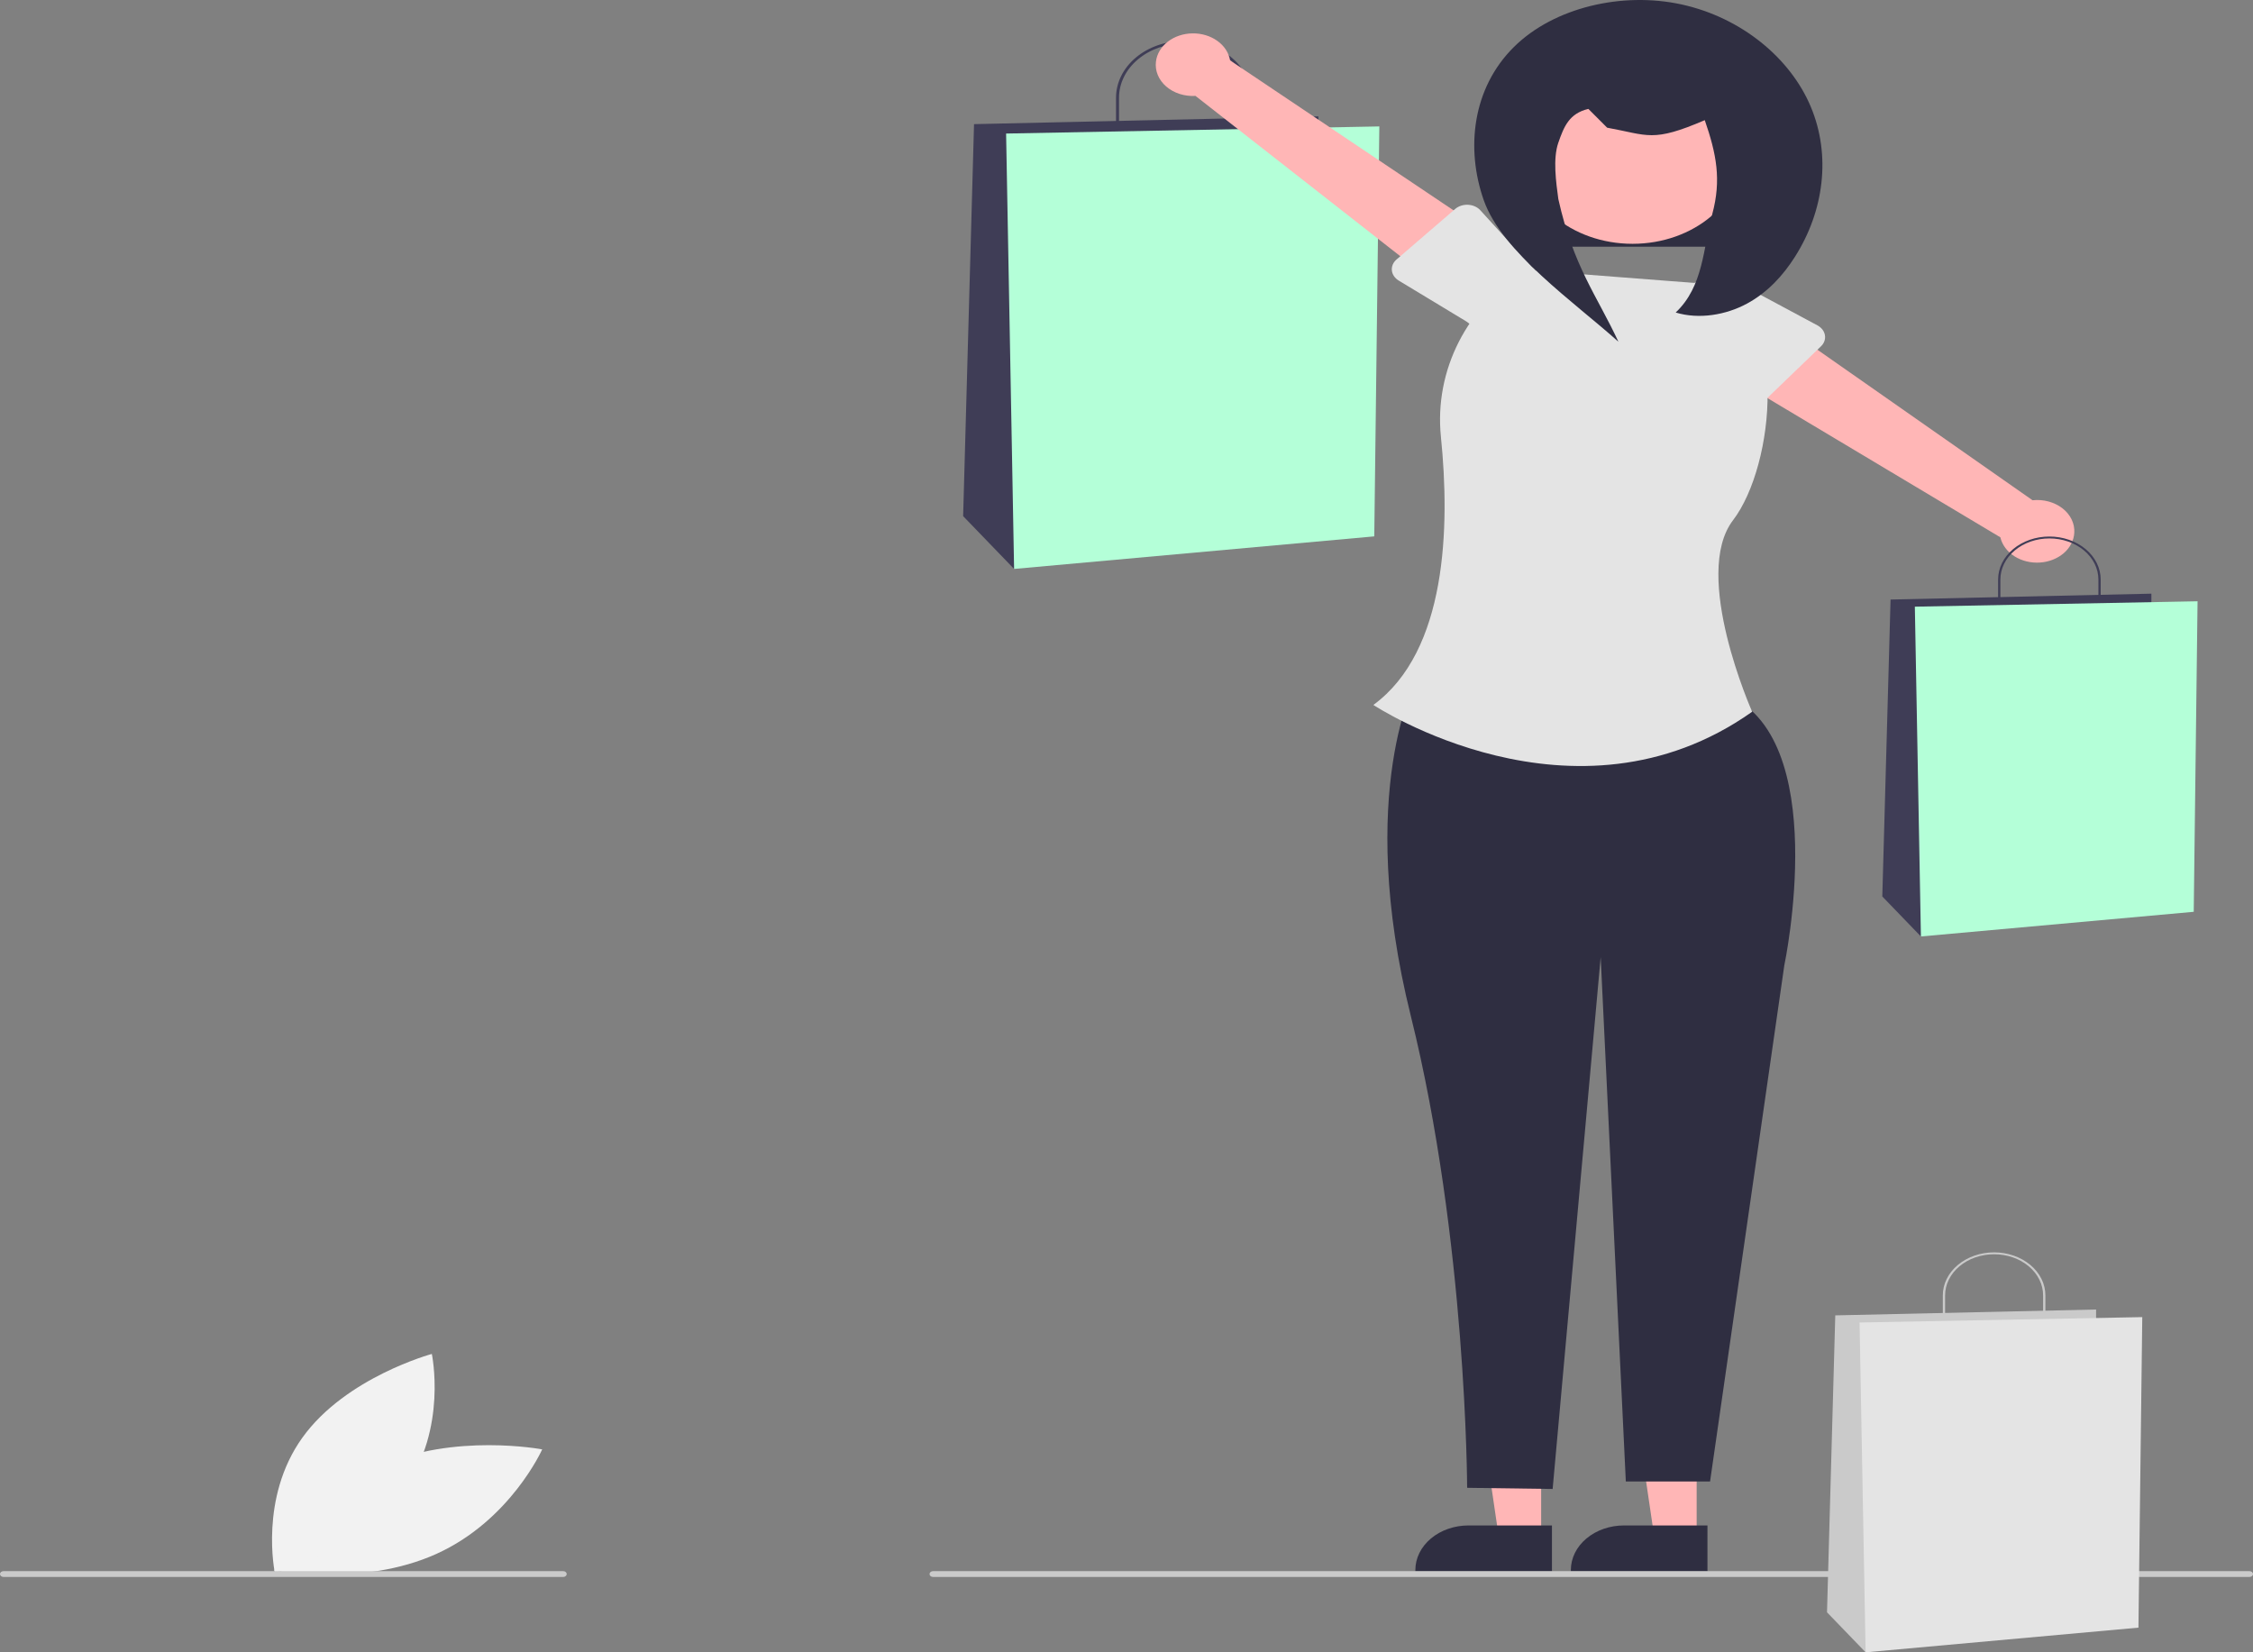 <svg width="300" height="220" viewBox="0 0 300 220" fill="none" xmlns="http://www.w3.org/2000/svg">
<rect x="0" y="0" width="300" height="220" fill="#808080" stroke="none"/>
<g clip-path="url(#clip0_5_192)">
<path d="M50.593 195.204C40.737 199.661 36.506 209.12 36.506 209.12C36.506 209.12 48.255 211.353 58.111 206.897C67.966 202.44 72.197 192.981 72.197 192.981C72.197 192.981 60.449 190.748 50.593 195.204Z" fill="#F2F2F2"/>
<path d="M53.836 198.268C48.063 206.314 36.597 209.413 36.597 209.413C36.597 209.413 34.491 199.466 40.263 191.42C46.036 183.373 57.501 180.274 57.501 180.274C57.501 180.274 59.608 190.221 53.836 198.268Z" fill="#F2F2F2"/>
<path d="M236.248 15.484H201.278V32.848H236.248V15.484Z" fill="#2F2E41"/>
<path d="M166.634 18.284H148.605V13.011C148.605 11.006 149.554 9.083 151.245 7.665C152.936 6.247 155.229 5.451 157.619 5.451C160.01 5.451 162.303 6.247 163.994 7.665C165.685 9.083 166.634 11.006 166.634 13.011V18.284ZM149.004 17.949H166.235V13.011C166.235 11.095 165.327 9.257 163.712 7.902C162.096 6.547 159.904 5.785 157.619 5.785C155.334 5.785 153.143 6.547 151.527 7.902C149.912 9.257 149.004 11.095 149.004 13.011V17.949Z" fill="#3F3D56"/>
<path d="M175.549 17.558V15.498L129.698 16.528L128.247 68.722L135.033 75.752L175.549 17.558Z" fill="#3F3D56"/>
<path d="M183.666 16.833L133.968 17.781L135.033 75.752L182.993 71.417L183.666 16.833Z" fill="#B4FFD8"/>
<path d="M225.919 204.653H220.278L217.594 186.406H225.92L225.919 204.653Z" fill="#FFB6B6"/>
<path d="M227.357 209.239L209.168 209.239V209.046C209.168 207.471 209.914 205.961 211.242 204.848C212.57 203.734 214.37 203.109 216.248 203.109H216.248L227.358 203.109L227.357 209.239Z" fill="#2F2E41"/>
<path d="M205.213 204.653H199.572L196.889 186.406H205.214L205.213 204.653Z" fill="#FFB6B6"/>
<path d="M206.652 209.239L188.463 209.239V209.046C188.463 207.471 189.209 205.961 190.537 204.848C191.864 203.734 193.665 203.109 195.543 203.109H195.543L206.652 203.109L206.652 209.239Z" fill="#2F2E41"/>
<path d="M188.647 90.396C188.647 90.396 180.405 105.281 187.851 135.243C195.297 165.205 195.358 198.098 195.358 198.098L206.743 198.254L213.139 127.437L216.488 197.254H227.705L237.59 128.541C237.59 128.541 244.095 97.858 229.589 92.365L188.647 90.396Z" fill="#2F2E41"/>
<path d="M228.098 37.865L203.169 35.937C195.352 40.716 190.965 49.299 191.865 58.154C193.086 70.16 192.673 86.684 182.873 93.862C182.873 93.862 209.583 111.541 233.31 94.769C233.31 94.769 225.197 76.541 230.767 69.261C236.337 61.982 238.347 41.53 228.098 37.865Z" fill="#E4E4E4"/>
<path d="M153.923 8.197C153.847 8.799 153.929 9.409 154.164 9.982C154.399 10.555 154.78 11.078 155.282 11.514C155.784 11.95 156.394 12.289 157.068 12.506C157.743 12.723 158.466 12.813 159.187 12.77L192.101 38.531L198 30.995L163.792 8.043C163.626 7.032 163.024 6.107 162.099 5.444C161.175 4.781 159.993 4.425 158.776 4.444C157.56 4.463 156.394 4.855 155.499 5.547C154.605 6.239 154.044 7.181 153.923 8.197Z" fill="#FFB6B6"/>
<path d="M185.955 34.551L193.763 27.825C193.985 27.633 194.254 27.484 194.551 27.388C194.848 27.292 195.166 27.25 195.484 27.266C195.802 27.282 196.112 27.355 196.393 27.481C196.674 27.607 196.92 27.782 197.113 27.994L203.882 35.435C205.043 36.393 205.704 37.699 205.719 39.066C205.733 40.432 205.101 41.748 203.961 42.724C202.821 43.701 201.266 44.258 199.637 44.274C198.008 44.291 196.437 43.764 195.27 42.811L186.246 37.355C185.988 37.199 185.773 36.998 185.616 36.766C185.458 36.533 185.363 36.275 185.335 36.009C185.307 35.743 185.348 35.475 185.455 35.224C185.562 34.972 185.733 34.743 185.955 34.551V34.551Z" fill="#E4E4E4"/>
<path d="M276.204 70.929C276.241 70.324 276.119 69.719 275.846 69.158C275.574 68.597 275.158 68.092 274.628 67.68C274.098 67.268 273.467 66.959 272.779 66.774C272.091 66.588 271.363 66.532 270.646 66.608L236.076 42.421L230.685 50.22L266.361 71.543C266.594 72.544 267.256 73.44 268.223 74.059C269.19 74.678 270.395 74.978 271.608 74.903C272.821 74.827 273.959 74.381 274.806 73.648C275.654 72.916 276.151 71.949 276.204 70.929Z" fill="#FFB6B6"/>
<path d="M242.477 46.108L235.126 53.188C234.917 53.389 234.658 53.551 234.368 53.661C234.078 53.771 233.763 53.827 233.445 53.826C233.126 53.825 232.812 53.766 232.523 53.654C232.234 53.541 231.977 53.378 231.77 53.175L224.518 46.061C223.295 45.158 222.549 43.885 222.444 42.521C222.339 41.158 222.882 39.814 223.956 38.786C225.03 37.758 226.546 37.129 228.171 37.037C229.797 36.945 231.4 37.397 232.629 38.295L242 43.322C242.268 43.466 242.496 43.657 242.669 43.881C242.841 44.106 242.954 44.359 242.999 44.623C243.044 44.888 243.021 45.157 242.931 45.413C242.841 45.67 242.686 45.907 242.477 46.108Z" fill="#E4E4E4"/>
<path d="M279.717 81.157H266.06V77.163C266.06 75.644 266.779 74.187 268.06 73.114C269.341 72.04 271.077 71.436 272.888 71.436C274.699 71.436 276.436 72.04 277.717 73.114C278.997 74.187 279.717 75.644 279.717 77.163L279.717 81.157ZM266.362 80.903H279.414V77.163C279.414 75.711 278.727 74.319 277.503 73.293C276.279 72.266 274.619 71.69 272.888 71.69C271.158 71.69 269.498 72.266 268.274 73.293C267.05 74.319 266.362 75.711 266.362 77.163V80.903Z" fill="#3F3D56"/>
<path d="M286.47 80.607V79.046L251.739 79.827L250.639 119.362L255.779 124.688L286.47 80.607Z" fill="#3F3D56"/>
<path d="M292.618 80.058L254.973 80.776L255.78 124.688L292.109 121.404L292.618 80.058Z" fill="#B4FFD8"/>
<path d="M217.383 32.462C225.514 32.462 232.107 26.934 232.107 20.114C232.107 13.294 225.514 7.766 217.383 7.766C209.251 7.766 202.659 13.294 202.659 20.114C202.659 26.934 209.251 32.462 217.383 32.462Z" fill="#FFB6B6"/>
<path d="M214 17C219.5 18 220 19 227 16C228.555 20.497 229.23 23.933 228 28.5C226.77 33.067 226.836 38.111 223.128 41.611C226.244 42.555 229.831 41.934 232.615 40.429C235.4 38.924 237.463 36.627 239.019 34.174C242.872 28.102 243.837 20.688 241.111 14.201C238.385 7.714 231.855 2.335 223.921 0.594C215.987 -1.148 206.89 1.003 201.59 6.252C196.047 11.74 195.149 19.781 197.578 26.679C200.007 33.576 209.647 40.244 215.5 45.5C212.688 39.437 209.5 35.5 207.5 26.5C207.202 24.286 206.754 21.138 207.5 19C208.246 16.862 208.942 15.101 211.5 14.5" fill="#2F2E41"/>
<path d="M299.54 209.967H124.233C124.111 209.967 123.994 209.926 123.908 209.854C123.821 209.782 123.773 209.684 123.773 209.581C123.773 209.479 123.821 209.381 123.908 209.308C123.994 209.236 124.111 209.195 124.233 209.195H299.54C299.662 209.195 299.779 209.236 299.865 209.308C299.951 209.381 300 209.479 300 209.581C300 209.684 299.951 209.782 299.865 209.854C299.779 209.926 299.662 209.967 299.54 209.967Z" fill="#CACACA"/>
<path d="M75 209.967H0.46C0.338 209.967 0.221 209.926 0.135 209.854C0.048 209.782 0 209.684 0 209.581C0 209.479 0.048 209.381 0.135 209.308C0.221 209.236 0.338 209.195 0.46 209.195H75C75.122 209.195 75.239 209.236 75.325 209.308C75.412 209.381 75.46 209.479 75.46 209.581C75.46 209.684 75.412 209.782 75.325 209.854C75.239 209.926 75.122 209.967 75 209.967Z" fill="#CACACA"/>
<path d="M272.355 176.469H258.698V172.475C258.698 170.956 259.417 169.5 260.698 168.426C261.979 167.352 263.715 166.749 265.526 166.749C267.337 166.749 269.074 167.352 270.355 168.426C271.635 169.5 272.355 170.956 272.355 172.475L272.355 176.469ZM259 176.215H272.052V172.475C272.052 171.024 271.365 169.632 270.141 168.605C268.917 167.579 267.257 167.002 265.526 167.002C263.796 167.002 262.136 167.579 260.912 168.605C259.688 169.632 259 171.024 259 172.475V176.215Z" fill="#CACACA"/>
<path d="M279.108 175.92V174.359L244.377 175.139L243.277 214.675L248.417 220L279.108 175.92Z" fill="#CACACA"/>
<path d="M285.256 175.37L247.611 176.089L248.417 220L284.746 216.716L285.256 175.37Z" fill="#E4E4E4"/>
</g>
<defs>
<clipPath id="clip0_5_192">
<rect width="300" height="220" fill="white"/>
</clipPath>
</defs>
</svg>
